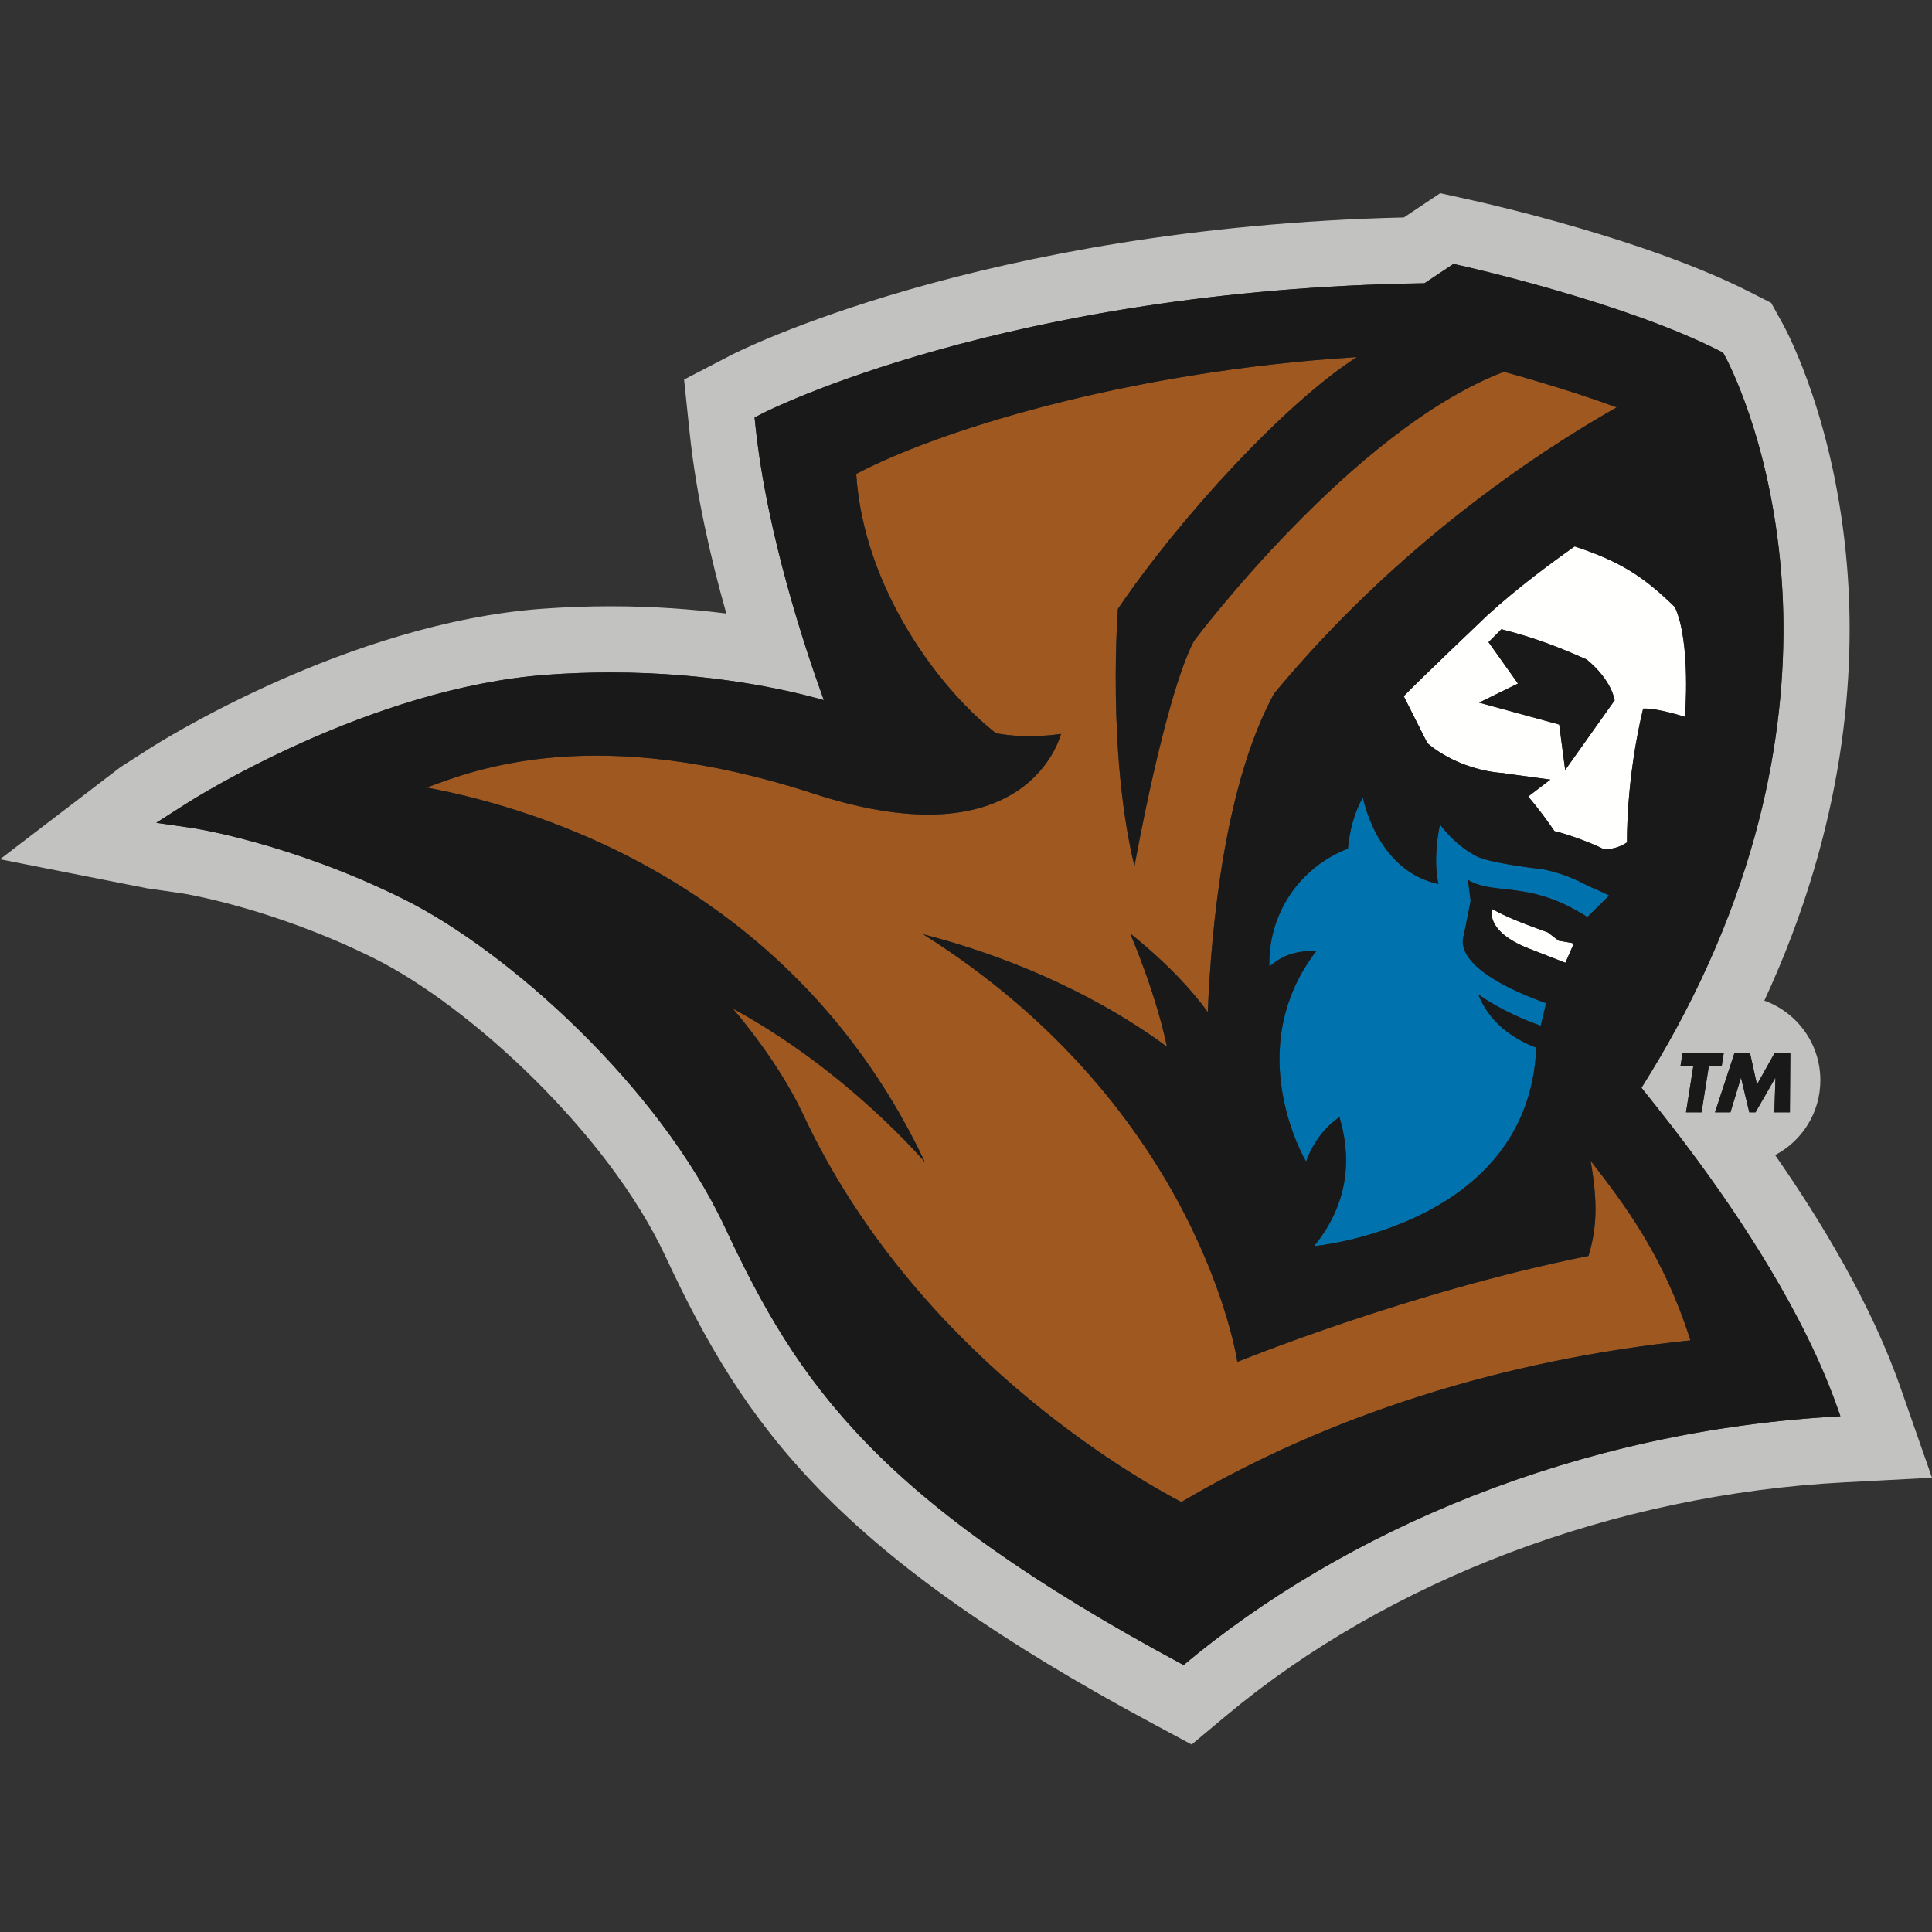 <?xml version="1.0" encoding="UTF-8"?>
<svg width="200px" height="200px" viewBox="0 0 200 200" version="1.1" xmlns="http://www.w3.org/2000/svg" xmlns:xlink="http://www.w3.org/1999/xlink">
    <rect x="0" y="0" width="200" height="200" fill="#333333" stroke="none"/>
    <title>st-josephs-me_BGL</title>
    <g id="st-josephs-me_BGL" stroke="none" stroke-width="1" fill="none" fill-rule="evenodd">
        <g id="st-josephs-me" transform="translate(0, 20)">
            <path d="M160.233,76.524 C157.238,75.443 156.037,74.956 154.461,74.102 C154.461,74.102 153.643,76.404 158.32,78.213 C158.843,78.416 161.598,79.487 162.047,79.665 L162.902,77.715 C162.842,77.683 162.784,77.648 162.724,77.616 L161.344,77.378 L160.233,76.524" id="Fill-1" fill="#FFFFFE"></path>
            <path d="M167.147,52.499 L162.026,59.714 L161.408,55.006 L153.115,52.736 L157.138,50.761 L154.088,46.474 L155.425,45.138 C157.986,45.806 160.163,46.454 164.246,48.266 C166.91,50.454 167.147,52.499 167.147,52.499 Z M153.966,43.696 C153.966,43.696 146.993,50.33 145.314,52.071 L147.758,56.922 C147.758,56.922 150.737,59.706 155.708,60.038 C155.716,60.045 155.725,60.052 155.734,60.058 L160.488,60.705 L158.2,62.455 C159.231,63.656 160.196,64.988 160.919,66.043 C162.631,66.415 165.572,67.626 165.956,67.887 C167.386,68.006 168.432,67.195 168.432,67.195 C168.432,67.195 168.289,60.871 170.097,53.355 C171.477,53.26 174.426,54.211 174.426,54.211 C174.426,54.211 175.068,46.48 173.379,42.842 C170.05,39.56 167.491,38.041 163.009,36.564 C160.626,38.236 157.15,40.803 153.966,43.696 L153.966,43.696 Z" id="Fill-2" fill="#FFFFFE"></path>
            <path d="M122.522,152.366 C90.8,135.316 82.655,123.344 75.081,107.128 C68.221,92.441 52.603,78.45 41.778,73.071 C29.981,67.21 19.924,65.714 19.824,65.7 L16.175,65.175 L19.281,63.19 C20.045,62.7 38.241,51.191 56.642,49.849 C58.816,49.691 61.024,49.611 63.202,49.611 C73.537,49.611 81.367,51.368 85.284,52.477 C83.383,47.258 79.386,35.299 78.212,24.148 L78.114,23.219 L78.942,22.79 C79.19,22.661 104.125,9.964 147.458,9.322 L149.976,7.644 L150.462,7.319 L151.033,7.446 C151.727,7.6 168.125,11.284 177.997,16.316 L178.373,16.507 L178.576,16.877 C178.766,17.223 183.248,25.519 184.377,39.162 C185.278,50.057 184.067,66.279 174.377,84.873 C173.346,86.85 172.219,88.855 170.989,90.883 C170.642,91.455 170.289,92.029 169.925,92.605 C170.267,93.037 170.737,93.622 171.305,94.34 C172.311,95.607 173.628,97.29 175.118,99.291 C180.032,105.894 186.8,115.953 190.277,125.922 L190.519,126.613 C163.267,128.048 139.115,138.496 122.522,152.366 Z M181.15,88.962 L181.881,92.269 L183.735,88.962 L185.335,88.962 L185.29,95.149 L183.681,95.149 L183.795,91.588 L183.778,91.588 L181.728,95.149 L181.088,95.149 L180.233,91.588 L180.216,91.588 L179.135,95.149 L177.535,95.149 L179.566,88.962 L181.15,88.962 Z M173.968,90.323 L174.185,88.962 L178.451,88.962 L178.236,90.323 L176.907,90.323 L176.142,95.149 L174.533,95.149 L175.298,90.323 L173.968,90.323 Z M196.985,124.352 L196.745,123.667 C193.696,114.926 188.404,106.248 183.76,99.575 C186.544,98.11 188.443,95.191 188.443,91.827 C188.443,88.03 186.024,84.798 182.643,83.586 C191.08,65.388 192.106,49.502 191.204,38.597 C189.981,23.817 185.135,14.594 184.575,13.568 L184.371,13.199 L183.354,11.356 L181.479,10.402 L181.107,10.214 C170.623,4.869 154.342,1.165 152.516,0.759 L151.945,0.631 L149.093,0 L146.663,1.62 L146.177,1.944 L145.324,2.512 C101.534,3.543 76.032,16.582 75.787,16.71 L74.958,17.14 L70.816,19.29 L71.302,23.933 L71.4,24.867 C72.076,31.29 73.589,37.866 75.189,43.511 C71.683,43.067 67.65,42.761 63.203,42.761 C60.855,42.761 58.479,42.847 56.144,43.018 C36.009,44.485 16.413,56.893 15.591,57.418 L12.485,59.403 L0,68.95 L15.2,71.955 L18.817,72.475 C18.908,72.489 28.097,73.922 38.73,79.206 C48.593,84.107 62.923,97.285 68.875,110.027 C73.062,118.992 77.379,126.536 84.833,134.207 C92.711,142.316 103.658,150.002 119.28,158.399 L123.36,160.592 L126.915,157.621 C143.793,143.514 167.107,134.706 190.879,133.454 L200,132.973 L196.985,124.352 L196.985,124.352 Z" id="Fill-3" fill="#C2C3C1"></path>
            <path d="M164.437,110.01 C145.885,113.72 128.09,120.982 128.09,120.982 C128.09,120.982 124.288,94.787 95.557,76.712 C107.887,79.912 116.252,84.985 120.807,88.354 C119.591,82.591 116.988,76.62 116.988,76.62 C120.951,79.819 123.452,82.584 125.03,84.772 C125.389,76.032 126.776,61.136 131.9,51.786 C144.549,36.532 158.895,26.979 167.354,22.173 C161.927,20.166 155.684,18.487 155.684,18.487 C139.948,24.49 123.584,46.372 123.584,46.372 C120.54,52.269 117.44,69.671 117.44,69.671 C114.585,57.874 115.727,43.033 115.727,43.033 C122.102,33.609 133.041,21.722 140.461,16.965 C116.326,18.455 96.699,24.766 88.635,29.067 C89.405,40.94 97.269,51.342 103.105,55.908 C106.529,56.543 109.828,55.971 109.828,55.971 C109.828,55.971 106.608,69.441 84.269,62.17 C61.665,54.812 49.216,59.643 44.182,61.529 C55.923,63.718 82.253,71.721 95.747,100.308 C95.747,100.308 87.788,90.886 75.867,84.409 C79.125,88.279 81.599,92.07 83.129,95.341 C94.624,119.921 117.216,132.83 122.292,135.489 C137.491,126.511 155.633,120.75 174.993,118.755 C172.238,110.073 168.306,104.872 164.658,100.161 C165.388,104.349 165.34,107.06 164.437,110.01" id="Fill-4" fill="#9E5820"></path>
            <path d="M166.584,72.708 C166.19,72.458 164.637,71.837 164.206,71.611 C164.181,71.598 164.152,71.587 164.125,71.575 C164.099,71.56 164.074,71.542 164.049,71.529 C162.564,70.751 161.063,70.242 159.657,69.978 C159.657,69.978 155.158,69.485 153.302,68.828 C153.153,68.767 152.982,68.712 152.853,68.644 C150.447,67.385 149.071,65.342 149.071,65.342 C149.071,65.342 149.045,65.447 149.009,65.637 C148.832,66.51 148.392,69.158 148.904,71.512 C142.476,70.148 141.085,62.546 141.085,62.546 C141.085,62.546 139.828,64.534 139.535,67.852 C136.241,69.117 133.49,71.738 132.177,75.31 C131.6,76.875 131.361,78.48 131.406,80.052 C132.728,78.958 133.897,78.424 136.273,78.434 C128.348,88.763 135.209,100.255 135.209,100.255 C135.209,100.255 136.065,97.4 138.657,95.641 C139.811,99.457 139.867,104.286 136.032,109.002 C136.032,109.002 158.265,106.954 159.035,88.453 C157.378,87.837 154.33,86.292 153.036,82.946 C155.423,84.606 157.984,85.65 159.496,86.181 L160.06,83.847 C156.255,82.515 150.452,79.787 151.561,76.68 L152.239,73.258 L151.961,71.086 C154.466,72.59 157.634,71.351 162.646,73.956 C163.11,74.2 163.911,74.659 164.322,74.928 L166.584,72.708" id="Fill-5" fill="#0072AD"></path>
            <path d="M154.088,46.474 L157.138,50.761 L153.115,52.736 L161.408,55.006 L162.026,59.714 L167.147,52.499 C167.147,52.499 166.91,50.454 164.246,48.266 C160.163,46.454 157.986,45.806 155.425,45.138 L154.088,46.474" id="Fill-6" fill="#1A1919"></path>
            <path d="M122.292,135.489 C117.216,132.83 94.624,119.921 83.129,95.341 C81.599,92.07 79.125,88.279 75.867,84.409 C87.788,90.886 95.747,100.308 95.747,100.308 C82.253,71.721 55.923,63.718 44.182,61.529 C49.216,59.643 61.665,54.812 84.269,62.17 C106.608,69.441 109.828,55.971 109.828,55.971 C109.828,55.971 106.529,56.543 103.105,55.908 C97.269,51.342 89.405,40.94 88.635,29.067 C96.699,24.766 116.326,18.455 140.461,16.965 C133.041,21.722 122.102,33.609 115.727,43.033 C115.727,43.033 114.585,57.874 117.44,69.671 C117.44,69.671 120.54,52.269 123.584,46.372 C123.584,46.372 139.948,24.49 155.684,18.487 C155.684,18.487 161.927,20.166 167.354,22.173 C158.895,26.979 144.549,36.532 131.9,51.786 C126.776,61.136 125.389,76.032 125.03,84.772 C123.452,82.584 120.951,79.819 116.988,76.62 C116.988,76.62 119.591,82.591 120.807,88.354 C116.252,84.985 107.887,79.912 95.557,76.712 C124.288,94.787 128.09,120.982 128.09,120.982 C128.09,120.982 145.885,113.72 164.437,110.01 C165.34,107.06 165.388,104.349 164.658,100.161 C168.306,104.872 172.238,110.073 174.993,118.755 C155.633,120.75 137.491,126.511 122.292,135.489 Z M162.902,77.715 L162.047,79.665 C161.598,79.487 158.843,78.416 158.32,78.213 C153.643,76.404 154.461,74.102 154.461,74.102 C156.037,74.956 157.238,75.443 160.233,76.524 L161.344,77.378 L162.724,77.616 C162.784,77.648 162.842,77.683 162.902,77.715 Z M162.646,73.956 C157.634,71.351 154.466,72.59 151.961,71.086 L152.239,73.258 L151.561,76.68 C150.452,79.787 156.255,82.515 160.06,83.847 L159.496,86.181 C157.984,85.65 155.423,84.606 153.036,82.946 C154.33,86.292 157.378,87.837 159.035,88.453 C158.265,106.954 136.032,109.002 136.032,109.002 C139.867,104.286 139.811,99.457 138.657,95.641 C136.065,97.4 135.209,100.255 135.209,100.255 C135.209,100.255 128.348,88.763 136.273,78.434 C133.897,78.424 132.728,78.958 131.406,80.052 C131.361,78.48 131.6,76.875 132.177,75.31 C133.49,71.738 136.241,69.117 139.535,67.852 C139.828,64.534 141.085,62.546 141.085,62.546 C141.085,62.546 142.476,70.148 148.904,71.512 C148.392,69.158 148.832,66.51 149.009,65.637 C149.045,65.447 149.071,65.342 149.071,65.342 C149.071,65.342 150.447,67.385 152.853,68.644 C152.982,68.712 153.153,68.767 153.302,68.828 C155.158,69.485 159.657,69.978 159.657,69.978 C161.063,70.242 162.564,70.751 164.049,71.529 C164.074,71.542 164.099,71.56 164.125,71.575 C164.152,71.587 164.181,71.598 164.206,71.611 C164.637,71.837 166.19,72.458 166.584,72.708 L164.322,74.928 C163.911,74.659 163.11,74.2 162.646,73.956 Z M174.426,54.211 C174.426,54.211 171.477,53.26 170.097,53.355 C168.289,60.871 168.432,67.195 168.432,67.195 C168.432,67.195 167.386,68.006 165.956,67.887 C165.572,67.626 162.631,66.415 160.919,66.043 C160.196,64.988 159.231,63.656 158.2,62.455 L160.488,60.705 L155.734,60.058 C155.725,60.052 155.716,60.045 155.708,60.038 C150.737,59.706 147.758,56.922 147.758,56.922 L145.314,52.071 C146.993,50.33 153.966,43.696 153.966,43.696 C157.15,40.803 160.626,38.236 163.009,36.564 C167.491,38.041 170.05,39.56 173.379,42.842 C175.068,46.48 174.426,54.211 174.426,54.211 Z M175.118,99.291 C173.628,97.29 172.311,95.607 171.305,94.34 C170.737,93.622 170.267,93.037 169.925,92.605 C170.289,92.029 170.642,91.455 170.989,90.883 C172.219,88.855 173.346,86.85 174.377,84.873 C184.067,66.279 185.278,50.057 184.377,39.162 C183.248,25.519 178.766,17.223 178.576,16.877 L178.373,16.507 L177.997,16.316 C168.125,11.284 151.727,7.6 151.033,7.446 L150.462,7.319 L149.976,7.644 L147.458,9.322 C104.125,9.964 79.19,22.661 78.942,22.79 L78.114,23.219 L78.212,24.148 C79.386,35.299 83.383,47.258 85.284,52.477 C81.367,51.368 73.537,49.611 63.202,49.611 C61.024,49.611 58.816,49.691 56.642,49.849 C38.241,51.191 20.045,62.7 19.281,63.19 L16.175,65.175 L19.824,65.7 C19.924,65.714 29.981,67.21 41.778,73.071 C52.603,78.45 68.221,92.441 75.081,107.128 C82.655,123.344 90.8,135.316 122.522,152.366 C139.115,138.496 163.267,128.048 190.519,126.613 L190.277,125.922 C186.8,115.953 180.032,105.894 175.118,99.291 L175.118,99.291 Z" id="Fill-7" fill="#1A1919"></path>
            <polyline id="Fill-8" fill="#1A1919" points="176.142 95.149 176.907 90.323 178.236 90.323 178.451 88.962 174.185 88.962 173.968 90.323 175.298 90.323 174.533 95.149 176.142 95.149"></polyline>
            <polyline id="Fill-9" fill="#1A1919" points="178.962 90.801 177.535 95.149 179.135 95.149 180.216 91.588 180.233 91.588 181.088 95.149 181.728 95.149 183.778 91.588 183.795 91.588 183.681 95.149 185.29 95.149 185.335 88.962 183.735 88.962 181.881 92.269 181.15 88.962 179.566 88.962 178.962 90.801"></polyline>
        </g>
    </g>
</svg>